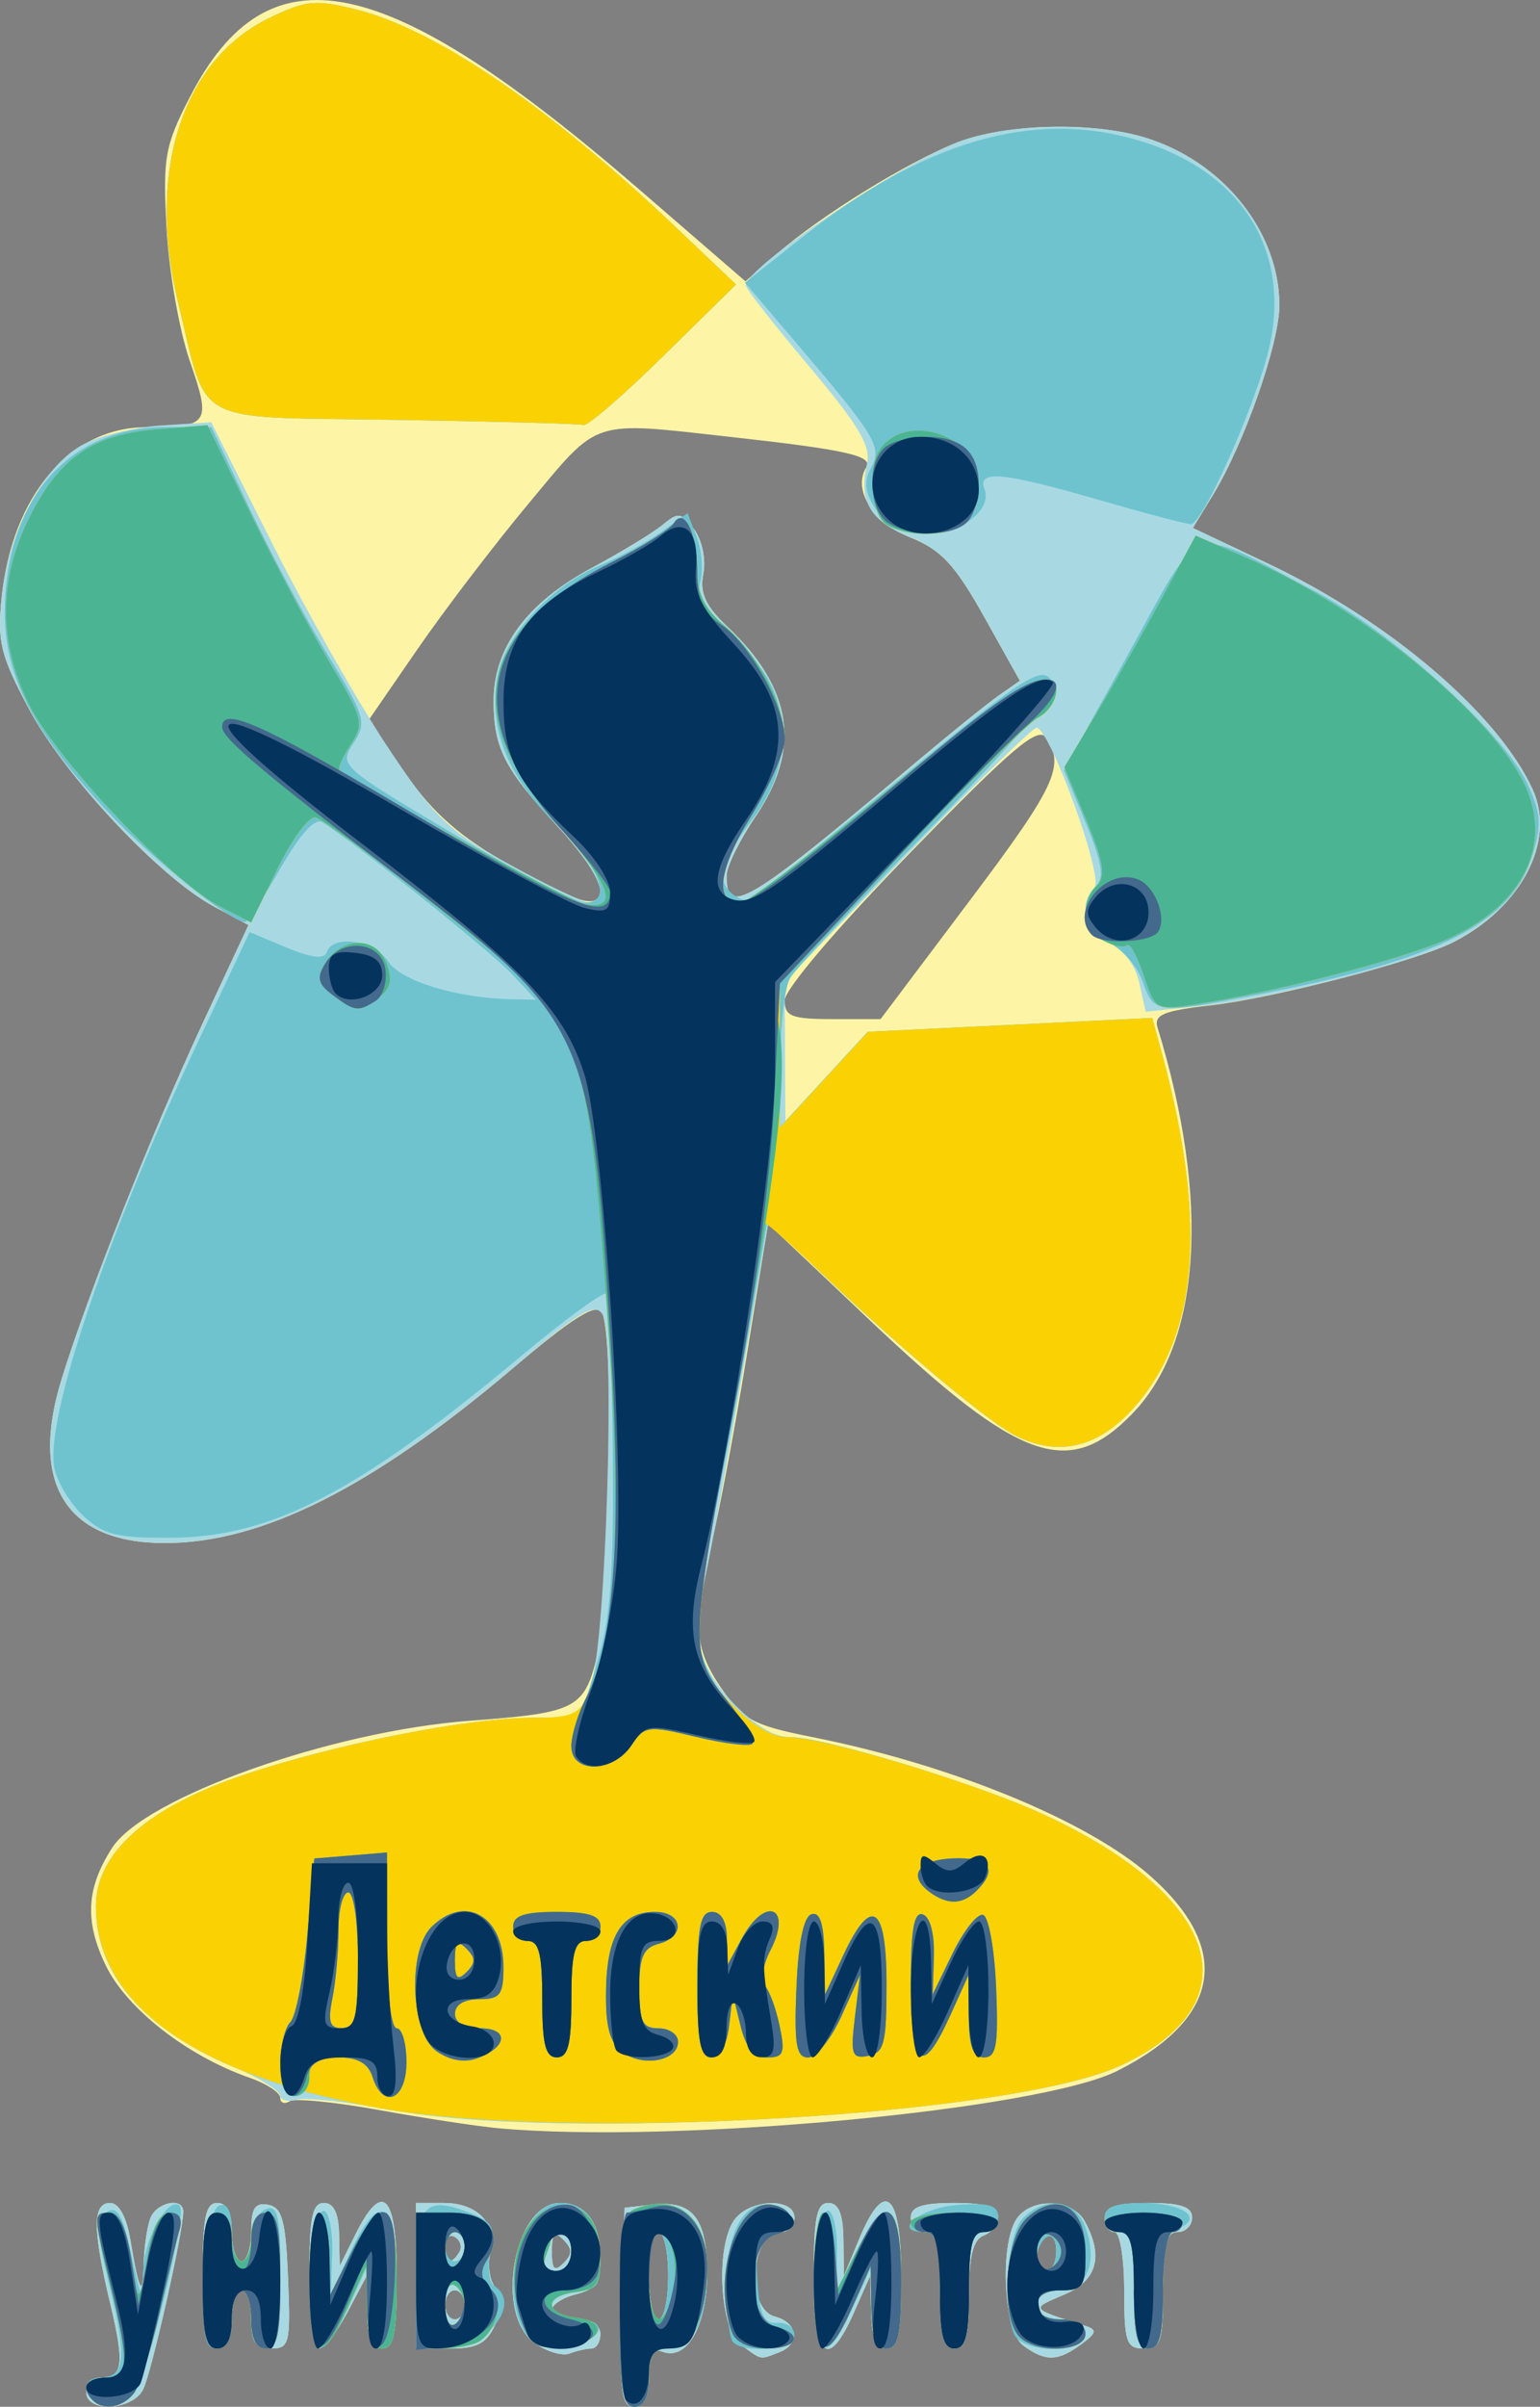 <svg width="42.004mm" height="65.621mm" version="1.1" viewBox="0 0 42.004 65.621" xmlns="http://www.w3.org/2000/svg">
<rect x="0" y="0" width="42.004" height="65.621" fill="#808080" stroke="none"/>
<g transform="translate(-36.81 -16.175)">
<g transform="translate(2.631 2.207)" stroke-width=".265">
<path d="m36.531 79.191c0-0.218 0.172-0.397 0.381-0.397 0.622 0 0.671-0.353 0.277-2.004-0.487-2.038-0.489-2.758-0.008-2.758 0.239 0 0.448 0.376 0.551 0.992 0.241 1.442 0.343 1.631 0.366 0.683 0.011-0.461 0.093-1.027 0.181-1.257 0.169-0.44 0.898-0.588 0.898-0.182 0 0.561-0.876 4.436-1.098 4.857-0.303 0.574-1.548 0.627-1.548 0.066zm14.609-2.315 0.075-2.712 0.744-0.085c1.118-0.128 1.505 0.356 1.505 1.883 0 1.421-0.549 2.381-1.216 2.125-0.27-0.104-0.372 0.082-0.372 0.679 0 0.563-0.128 0.822-0.406 0.822-0.344 0-0.395-0.417-0.331-2.712zm1.266-0.86c0-0.655-0.119-1.191-0.265-1.191s-0.265 0.536-0.265 1.191 0.119 1.191 0.265 1.191 0.265-0.536 0.265-1.191zm-3.64 1.841c-1.118-0.783-0.568-3.825 0.692-3.825 0.696 0 1.096 0.54 1.096 1.479 0 0.68-0.129 0.877-0.661 1.01-0.364 0.091-0.661 0.283-0.661 0.426s0.298 0.26 0.661 0.26c0.412 0 0.661 0.15 0.661 0.397 0 0.218-0.109 0.397-0.243 0.397s-0.402 0.061-0.597 0.136c-0.195 0.075-0.621-0.051-0.948-0.28zm0.783-2.82c-0.247-0.247-0.318-0.176-0.318 0.318 0 0.494 0.071 0.564 0.318 0.318 0.247-0.247 0.247-0.388 0-0.635zm4.842 2.864c-0.6-0.439-0.703-2.784-0.15-3.45 0.448-0.539 1.606-0.556 1.606-0.022 0 0.218-0.166 0.397-0.369 0.397-0.828 0-0.974 2.092-0.161 2.305 0.632 0.165 0.698 0.749 0.111 0.974-0.534 0.205-0.458 0.22-1.037-0.204zm7.698 0.018c-0.557-0.407-0.655-2.89-0.14-3.511 0.449-0.541 1.505-0.463 1.825 0.136 0.515 0.962 0.325 1.609-0.586 1.995-0.91 0.385-0.926 0.363 0.595 0.845 0.327 0.104 0.306 0.193-0.117 0.504-0.636 0.468-0.972 0.475-1.578 0.032zm0.901-2.58c0-0.3-0.119-0.471-0.265-0.381-0.146 0.09-0.265 0.335-0.265 0.545s0.119 0.381 0.265 0.381c0.146 0 0.265-0.245 0.265-0.545zm-23.283 0.677c0-1.587 0.079-1.984 0.397-1.984 0.265 0 0.397 0.265 0.397 0.794 0 0.437 0.119 0.794 0.265 0.794s0.265-0.366 0.265-0.813c0-0.632 0.103-0.793 0.463-0.725 0.381 0.073 0.477 0.427 0.541 2.004 0.072 1.778 0.039 1.915-0.463 1.915-0.424 0-0.541-0.171-0.541-0.794 0-0.437-0.119-0.794-0.265-0.794s-0.265 0.357-0.265 0.794c0 0.529-0.132 0.794-0.397 0.794-0.318 0-0.397-0.397-0.397-1.984zm2.91 0c0-1.587 0.079-1.984 0.397-1.984 0.268 0 0.402 0.279 0.414 0.86l0.017 0.86 0.428-0.86c0.74-1.487 1.126-1.101 1.126 1.125 0 1.587-0.079 1.984-0.397 1.984-0.28 0-0.4-0.292-0.409-0.992l-0.012-0.992-0.524 0.992c-0.288 0.546-0.64 0.992-0.782 0.992-0.145 0-0.258-0.87-0.258-1.984zm2.91 0v-1.984h0.761c0.928 0 1.47 0.589 1.265 1.374-0.084 0.321-0.021 0.742 0.14 0.935 0.214 0.257 0.212 0.528-0.005 1.006-0.235 0.515-0.495 0.654-1.23 0.654h-0.932zm1.323 0.794c0-0.218-0.119-0.397-0.265-0.397s-0.265 0.179-0.265 0.397 0.119 0.397 0.265 0.397 0.265-0.179 0.265-0.397zm-0.144-1.437c0.084-0.135 0.031-0.321-0.117-0.412-0.148-0.091-0.269 0.019-0.269 0.246 0 0.465 0.159 0.533 0.386 0.166zm9.669 0.643c0-1.587 0.079-1.984 0.397-1.984 0.28 0 0.401 0.293 0.411 0.992l0.014 0.992 0.412-0.992c0.696-1.678 1.149-1.287 1.149 0.992 0 1.587-0.079 1.984-0.397 1.984-0.278 0-0.405-0.298-0.422-0.992l-0.025-0.992-0.438 0.991c-0.715 1.618-1.099 1.271-1.099-0.991zm3.44 0.397c0-1.235-0.088-1.587-0.397-1.587-0.218 0-0.397-0.179-0.397-0.397 0-0.294 0.309-0.397 1.191-0.397 0.841 0 1.191 0.108 1.191 0.369 0 0.203-0.179 0.437-0.397 0.521-0.287 0.11-0.397 0.559-0.397 1.616 0 1.125-0.092 1.464-0.397 1.464-0.309 0-0.397-0.353-0.397-1.587zm5.027 0c0-0.882-0.118-1.587-0.265-1.587-0.146 0-0.265-0.179-0.265-0.397 0-0.294 0.309-0.397 1.191-0.397 0.882 0 1.191 0.103 1.191 0.397 0 0.218-0.179 0.397-0.397 0.397-0.309 0-0.397 0.353-0.397 1.587 0 1.411-0.059 1.587-0.529 1.587-0.47 0-0.529-0.176-0.529-1.587zm-17.066-4.418c-0.582-0.053-2.045-0.276-3.25-0.495s-2.307-0.328-2.447-0.241c-0.141 0.087-0.256 0.044-0.256-0.096 0-0.14-0.378-0.386-0.841-0.547-1.699-0.592-3.347-1.879-3.918-3.059-0.583-1.205-0.534-2.113 0.175-3.209 0.888-1.373 5.975-3.181 9.743-3.463 2.979-0.223 3.148-0.316 3.52-1.928 0.356-1.54 0.426-8.684 0.09-9.212-0.16-0.252-0.81 0.159-2.443 1.544-3.828 3.245-6.838 4.753-9.478 4.751-2.683-0.002-3.697-1.613-2.812-4.468 0.725-2.341 2.493-6.797 3.851-9.711l1.246-2.671-0.939-0.504c-1.482-0.794-4.072-3.559-5.045-5.385-0.781-1.465-0.872-1.838-0.746-3.056 0.285-2.764 1.87-4.627 3.937-4.629 1.72-0.002 1.784-0.098 1.195-1.798-0.288-0.831-0.575-2.463-0.637-3.627-0.104-1.925-0.046-2.249 0.634-3.572 2.135-4.151 5.295-3.506 12.243 2.501l2.914 2.519 0.865-0.755c1.196-1.044 3.553-2.499 4.905-3.029 1.306-0.512 3.654-0.576 5.108-0.141 2.132 0.639 3.684 2.567 3.684 4.578 0 1.035-0.953 3.761-1.805 5.16l-0.555 0.912 2.04 0.966c3.321 1.573 6.291 4.106 7.229 6.165 0.636 1.395-0.293 3.196-2.141 4.15-1.009 0.521-4.908 1.538-6.655 1.736-1.276 0.144-1.542 0.257-1.435 0.605 1.444 4.712 1.19 8.587-0.69 10.527-1.74 1.795-3.078 1.318-7.165-2.555l-2.769-2.624-0.588 3.626c-0.324 1.994-0.757 4.298-0.964 5.119-0.527 2.095-0.473 2.836 0.288 3.934 0.587 0.847 0.872 0.999 2.447 1.312 3.801 0.753 7.51 2.271 9.224 3.775 2.267 1.991 1.955 3.898-0.872 5.326-2.126 1.074-12.118 2.003-16.888 1.569zm12.817-33.425c2.373-3.152 2.641-3.719 2.12-4.489-0.218-0.322-0.915 0.267-3.7 3.128-1.995 2.049-3.432 3.738-3.432 4.035 0 0.435 0.192 0.51 1.308 0.51h1.308zm-10.039-0.4c0-0.225-0.519-0.969-1.154-1.654-1.464-1.58-1.757-2.154-1.757-3.438 0-1.446 0.91-2.678 2.682-3.628 0.814-0.437 1.687-0.968 1.941-1.181 0.41-0.344 0.504-0.329 0.846 0.132 0.218 0.294 0.326 0.819 0.25 1.211-0.103 0.529 0.054 0.871 0.669 1.455 1.766 1.679 2.007 3.316 0.761 5.156-0.434 0.64-0.791 1.366-0.794 1.612-0.012 1.147 0.543 0.815 5.206-3.116 0.901-0.76 1.898-1.563 2.216-1.786l0.577-0.404-0.977-1.747c-0.793-1.418-1.174-1.826-2.02-2.164-1.014-0.406-1.571-1.296-1.193-1.909 0.193-0.312-0.551-0.478-3.682-0.826-3.86-0.429-3.582-0.519-5.509 1.791-0.945 1.133-2.322 2.936-3.059 4.007l-1.341 1.947 1.033 1.456c0.765 1.079 1.5 1.718 2.838 2.47 1.979 1.112 2.467 1.234 2.467 0.617z" fill="#fdf5a5"/>
<path d="m36.531 79.191c0-0.218 0.172-0.397 0.381-0.397 0.622 0 0.671-0.353 0.277-2.004-0.487-2.038-0.489-2.758-0.008-2.758 0.239 0 0.448 0.376 0.551 0.992 0.241 1.442 0.343 1.631 0.366 0.683 0.011-0.461 0.093-1.027 0.181-1.257 0.169-0.44 0.898-0.588 0.898-0.182 0 0.561-0.876 4.436-1.098 4.857-0.303 0.574-1.548 0.627-1.548 0.066zm14.609-2.315 0.075-2.712 0.744-0.085c1.118-0.128 1.505 0.356 1.505 1.883 0 1.421-0.549 2.381-1.216 2.125-0.27-0.104-0.372 0.082-0.372 0.679 0 0.563-0.128 0.822-0.406 0.822-0.344 0-0.395-0.417-0.331-2.712zm1.266-0.86c0-0.655-0.119-1.191-0.265-1.191s-0.265 0.536-0.265 1.191 0.119 1.191 0.265 1.191 0.265-0.536 0.265-1.191zm-3.64 1.841c-1.118-0.783-0.568-3.825 0.692-3.825 0.696 0 1.096 0.54 1.096 1.479 0 0.68-0.129 0.877-0.661 1.01-0.364 0.091-0.661 0.283-0.661 0.426s0.298 0.26 0.661 0.26c0.412 0 0.661 0.15 0.661 0.397 0 0.218-0.109 0.397-0.243 0.397s-0.402 0.061-0.597 0.136c-0.195 0.075-0.621-0.051-0.948-0.28zm0.783-2.82c-0.247-0.247-0.318-0.176-0.318 0.318 0 0.494 0.071 0.564 0.318 0.318 0.247-0.247 0.247-0.388 0-0.635zm4.842 2.864c-0.6-0.439-0.703-2.784-0.15-3.45 0.448-0.539 1.606-0.556 1.606-0.022 0 0.218-0.166 0.397-0.369 0.397-0.828 0-0.974 2.092-0.161 2.305 0.632 0.165 0.698 0.749 0.111 0.974-0.534 0.205-0.458 0.22-1.037-0.204zm7.698 0.018c-0.557-0.407-0.655-2.89-0.14-3.511 0.449-0.541 1.505-0.463 1.825 0.136 0.515 0.962 0.325 1.609-0.586 1.995-0.91 0.385-0.926 0.363 0.595 0.845 0.327 0.104 0.306 0.193-0.117 0.504-0.636 0.468-0.972 0.475-1.578 0.032zm0.901-2.58c0-0.3-0.119-0.471-0.265-0.381-0.146 0.09-0.265 0.335-0.265 0.545s0.119 0.381 0.265 0.381c0.146 0 0.265-0.245 0.265-0.545zm-23.283 0.677c0-1.587 0.079-1.984 0.397-1.984 0.265 0 0.397 0.265 0.397 0.794 0 0.437 0.119 0.794 0.265 0.794s0.265-0.366 0.265-0.813c0-0.632 0.103-0.793 0.463-0.725 0.381 0.073 0.477 0.427 0.541 2.004 0.072 1.778 0.039 1.915-0.463 1.915-0.424 0-0.541-0.171-0.541-0.794 0-0.437-0.119-0.794-0.265-0.794s-0.265 0.357-0.265 0.794c0 0.529-0.132 0.794-0.397 0.794-0.318 0-0.397-0.397-0.397-1.984zm2.91 0c0-1.587 0.079-1.984 0.397-1.984 0.268 0 0.402 0.279 0.414 0.86l0.017 0.86 0.428-0.86c0.74-1.487 1.126-1.101 1.126 1.125 0 1.587-0.079 1.984-0.397 1.984-0.28 0-0.4-0.292-0.409-0.992l-0.012-0.992-0.524 0.992c-0.288 0.546-0.64 0.992-0.782 0.992-0.145 0-0.258-0.87-0.258-1.984zm2.91 0v-1.984h0.761c0.928 0 1.47 0.589 1.265 1.374-0.084 0.321-0.021 0.742 0.14 0.935 0.214 0.257 0.212 0.528-0.005 1.006-0.235 0.515-0.495 0.654-1.23 0.654h-0.932zm1.323 0.794c0-0.218-0.119-0.397-0.265-0.397s-0.265 0.179-0.265 0.397 0.119 0.397 0.265 0.397 0.265-0.179 0.265-0.397zm-0.144-1.437c0.084-0.135 0.031-0.321-0.117-0.412-0.148-0.091-0.269 0.019-0.269 0.246 0 0.465 0.159 0.533 0.386 0.166zm9.669 0.643c0-1.587 0.079-1.984 0.397-1.984 0.28 0 0.401 0.293 0.411 0.992l0.014 0.992 0.412-0.992c0.696-1.678 1.149-1.287 1.149 0.992 0 1.587-0.079 1.984-0.397 1.984-0.278 0-0.405-0.298-0.422-0.992l-0.025-0.992-0.438 0.991c-0.715 1.618-1.099 1.271-1.099-0.991zm3.44 0.397c0-1.235-0.088-1.587-0.397-1.587-0.218 0-0.397-0.179-0.397-0.397 0-0.294 0.309-0.397 1.191-0.397 0.841 0 1.191 0.108 1.191 0.369 0 0.203-0.179 0.437-0.397 0.521-0.287 0.11-0.397 0.559-0.397 1.616 0 1.125-0.092 1.464-0.397 1.464-0.309 0-0.397-0.353-0.397-1.587zm5.027 0c0-0.882-0.118-1.587-0.265-1.587-0.146 0-0.265-0.179-0.265-0.397 0-0.294 0.309-0.397 1.191-0.397 0.882 0 1.191 0.103 1.191 0.397 0 0.218-0.179 0.397-0.397 0.397-0.309 0-0.397 0.353-0.397 1.587 0 1.411-0.059 1.587-0.529 1.587-0.47 0-0.529-0.176-0.529-1.587zm-19.976-4.914c-1.164-0.22-2.325-0.347-2.58-0.282-0.255 0.065-0.463 0.016-0.463-0.109 0-0.125-0.559-0.475-1.242-0.777-2.586-1.144-3.785-2.537-3.785-4.398 0-1.461 1.444-2.723 4.128-3.607 2.536-0.836 6.057-1.524 7.795-1.524 1.248 0 1.29-0.026 1.599-0.992 0.389-1.213 0.639-9.391 0.305-9.987-0.202-0.361-0.593-0.13-2.47 1.461-3.832 3.248-6.841 4.757-9.482 4.755-2.683-0.002-3.697-1.613-2.812-4.468 0.725-2.341 2.493-6.797 3.851-9.711l1.246-2.671-0.939-0.504c-1.482-0.794-4.072-3.559-5.045-5.385-0.788-1.478-0.873-1.831-0.743-3.092 0.18-1.74 1.105-3.487 2.169-4.096 0.437-0.25 1.412-0.494 2.168-0.543l1.374-0.089 1.669 3.314c0.918 1.823 2.322 4.301 3.122 5.507 1.295 1.954 1.658 2.306 3.34 3.234 1.038 0.573 2.021 1.042 2.185 1.042 0.616 0 0.26-0.858-0.856-2.062-1.464-1.58-1.757-2.154-1.757-3.438 0-1.446 0.91-2.678 2.682-3.628 0.814-0.437 1.687-0.968 1.941-1.181 0.41-0.344 0.504-0.329 0.846 0.132 0.218 0.294 0.326 0.819 0.25 1.211-0.103 0.529 0.054 0.871 0.669 1.455 1.766 1.679 2.007 3.316 0.761 5.156-0.434 0.64-0.791 1.366-0.794 1.612-0.012 1.147 0.543 0.815 5.206-3.116 0.901-0.76 1.898-1.563 2.216-1.786l0.577-0.404-0.977-1.747c-0.789-1.411-1.176-1.827-2.007-2.16-1.097-0.439-1.428-0.995-1.187-1.994 0.118-0.487-0.216-1.052-1.577-2.667-0.949-1.127-1.726-2.12-1.726-2.207 0-0.488 4.062-3.24 5.76-3.902 1.308-0.51 3.656-0.574 5.108-0.139 2.132 0.639 3.684 2.567 3.684 4.578 0 1.035-0.953 3.761-1.805 5.16l-0.555 0.912 2.04 0.966c3.321 1.573 6.291 4.106 7.229 6.165 0.636 1.395-0.293 3.196-2.141 4.15-1.054 0.544-5.013 1.561-6.784 1.743l-1.632 0.167-0.174-0.791c-0.105-0.478-0.431-0.908-0.822-1.086-0.656-0.299-0.855-1.049-0.401-1.511 0.263-0.267-1.22-4.352-1.58-4.352-0.109 0-1.7 1.558-3.534 3.462l-3.336 3.462 0.011 1.896 0.011 1.896 2.239-2.431 7.765-0.378 0.278 1.032c1.249 4.637 0.966 7.743-0.882 9.703-0.948 1.006-2.027 1.223-3.154 0.637-0.742-0.386-3.043-2.308-5.1-4.259l-1.611-1.529-0.715 4.169c-0.393 2.293-0.848 4.77-1.01 5.506-0.162 0.736-0.221 1.629-0.131 1.984 0.251 0.987 1.643 2.367 2.388 2.367 0.989 0 5.136 1.255 6.988 2.114 4.824 2.239 5.72 5.13 2.115 6.824-2.842 1.336-15.282 2.104-19.907 1.229zm0.106-46.084c-5.67-0.09-5.104 0.217-5.942-3.229-0.856-3.523 0.12-6.569 2.473-7.718 1.01-0.493 1.273-0.52 2.381-0.243 2.169 0.541 5.241 2.631 8.718 5.931l1.651 1.567-1.977 1.945c-1.087 1.07-2.068 1.918-2.18 1.885-0.112-0.033-2.418-0.095-5.125-0.138z" fill="#a8d9e2"/>
<path d="m36.708 79.412c-0.3-0.3-0.195-0.617 0.205-0.617 0.678 0 0.736-0.523 0.27-2.425-0.386-1.575-0.4-1.901-0.091-2.094 0.284-0.177 0.434 0.083 0.667 1.153 0.284 1.303 0.303 1.326 0.331 0.408 0.026-0.857 0.698-2.018 0.996-1.721 0.192 0.192-0.898 4.675-1.236 5.081-0.343 0.413-0.848 0.508-1.141 0.214zm14.376-2.441c0-2.143 0.076-2.647 0.419-2.778 1.185-0.455 1.963 0.23 1.963 1.728 0 1.318-0.391 2.08-1.068 2.08-0.401 0-0.52 0.181-0.52 0.794 0 0.529-0.132 0.794-0.397 0.794-0.326 0-0.397-0.467-0.397-2.618zm1.323-0.954c0-0.655-0.119-1.191-0.265-1.191s-0.265 0.536-0.265 1.191 0.119 1.191 0.265 1.191 0.265-0.536 0.265-1.191zm-12.645 0.087c0.05-1.224 0.195-1.936 0.408-2.006 0.217-0.072 0.331 0.172 0.331 0.706 0 0.449 0.119 0.816 0.265 0.816s0.265-0.285 0.265-0.633c0-0.348 0.179-0.702 0.397-0.785 0.331-0.127 0.397 0.176 0.397 1.824 0 1.58-0.08 1.976-0.397 1.976-0.265 0-0.397-0.265-0.397-0.794 0-0.437-0.119-0.794-0.265-0.794s-0.265 0.357-0.265 0.794c0 0.539-0.131 0.794-0.408 0.794-0.337 0-0.395-0.33-0.331-1.897zm2.91-0.021c0.045-1.12 0.188-1.886 0.342-1.84 0.146 0.043 0.247 0.579 0.226 1.191l-0.039 1.113 0.512-1.125c0.803-1.764 1.285-1.491 1.285 0.728 0 1.47-0.082 1.852-0.397 1.852-0.29 0-0.398-0.304-0.403-1.125l-0.006-1.125-0.51 1.125c-0.77 1.696-1.101 1.435-1.011-0.794zm2.856 0.058c0-2.054 0.206-2.319 1.442-1.849 0.639 0.243 0.718 0.386 0.583 1.059-0.086 0.428-0.04 0.849 0.1 0.936 0.78 0.482-0.191 1.714-1.351 1.714h-0.775zm1.323 0.67c0-0.201-0.119-0.439-0.265-0.529-0.151-0.093-0.265 0.135-0.265 0.529s0.114 0.622 0.265 0.529c0.146-0.09 0.265-0.328 0.265-0.529zm0-1.587c0-0.218-0.119-0.397-0.265-0.397s-0.265 0.179-0.265 0.397 0.119 0.397 0.265 0.397 0.265-0.179 0.265-0.397zm1.605 2.282c-0.676-1.263-0.038-3.472 1.003-3.472 0.702 0 1.096 0.542 1.096 1.508 0 0.755-0.09 0.873-0.661 0.873-0.412 0-0.661 0.15-0.661 0.397 0 0.25 0.252 0.397 0.684 0.397 0.973 0 0.666 0.642-0.356 0.743-0.604 0.06-0.897-0.058-1.104-0.446zm1.305-2.15c0-0.291-0.119-0.529-0.265-0.529-0.146 0-0.265 0.05-0.265 0.111 0 0.061-0.072 0.299-0.161 0.529-0.105 0.275-0.014 0.419 0.265 0.419 0.249 0 0.425-0.22 0.425-0.529zm4.41 2.469c-0.097-0.097-0.176-0.803-0.176-1.569 0-1.47 0.497-2.32 1.267-2.171 0.636 0.123 0.669 0.657 0.051 0.819-0.475 0.124-0.544 0.313-0.474 1.29 0.065 0.9 0.181 1.137 0.545 1.108 0.255-0.02 0.463 0.129 0.463 0.331 0 0.377-1.337 0.53-1.676 0.191zm2.259-1.742c0.045-1.117 0.188-1.887 0.342-1.843 0.146 0.041 0.252 0.575 0.237 1.186l-0.027 1.111 0.543-1.12c0.827-1.707 1.232-1.466 1.232 0.732 0 1.47-0.082 1.852-0.397 1.852-0.29 0-0.398-0.304-0.403-1.125l-0.006-1.125-0.51 1.125c-0.77 1.696-1.101 1.435-1.011-0.794zm3.385 0.331c0-1.272-0.083-1.587-0.419-1.587-0.933 0-0.122-0.667 0.903-0.743 0.858-0.063 1.104 0.011 1.104 0.331 0 0.227-0.179 0.412-0.397 0.412-0.309 0-0.397 0.353-0.397 1.587s-0.088 1.587-0.397 1.587c-0.309 0-0.397-0.353-0.397-1.587zm2.013 1.169c-0.317-0.826-0.163-2.716 0.255-3.135 0.616-0.616 1.412-0.514 1.69 0.217 0.366 0.962 0.059 1.748-0.682 1.748-0.384 0-0.631 0.155-0.631 0.397 0 0.247 0.25 0.397 0.661 0.397 0.412 0 0.661 0.15 0.661 0.397 0 0.562-1.739 0.543-1.956-0.022zm1.162-2.243c0-0.3-0.119-0.471-0.265-0.381-0.146 0.09-0.265 0.335-0.265 0.545s0.119 0.381 0.265 0.381c0.146 0 0.265-0.245 0.265-0.545zm2.117 1.074c0-1.235-0.088-1.587-0.397-1.587-0.218 0-0.397-0.179-0.397-0.397 0-0.286 0.292-0.397 1.043-0.397 1.09 0 1.67 0.419 0.958 0.692-0.31 0.119-0.414 0.548-0.414 1.718 0 1.21-0.089 1.559-0.397 1.559-0.309 0-0.397-0.353-0.397-1.587zm-20.637-4.978c-4.985-0.904-7.673-2.831-7.673-5.501 0-1.461 1.444-2.723 4.128-3.607 2.538-0.836 6.058-1.524 7.8-1.524h1.286l0.46-1.521c0.362-1.199 0.452-2.409 0.422-5.715-0.021-2.307-0.098-4.254-0.171-4.327-0.073-0.073-1.123 0.693-2.333 1.703-4.439 3.705-6.791 4.927-9.52 4.951-1.496 0.013-1.865-0.079-2.421-0.601-0.361-0.339-0.715-0.927-0.788-1.306-0.256-1.337 1.432-6.335 3.928-11.633l1.4-2.972 1.004 0.419c0.687 0.287 1.034 0.327 1.101 0.127 0.166-0.497 1.292-0.322 1.679 0.261 0.353 0.532 1.887 0.996 3.381 1.023l0.641 0.012-0.641-0.689c-0.565-0.607-4.358-3.645-5.185-4.153-0.197-0.121-0.613 0.339-1.144 1.267-0.459 0.802-0.893 1.458-0.965 1.458-0.381 0-2.512-1.704-3.683-2.945-2.096-2.222-2.89-3.766-2.866-5.573 0.041-3.028 1.758-4.976 4.388-4.976h1.248l1.025 2.183c0.564 1.2 1.525 3.003 2.135 4.006 1.042 1.712 1.086 1.86 0.711 2.433-0.395 0.602-0.36 0.633 2.744 2.476 1.729 1.027 3.335 1.867 3.568 1.867 0.779 0 0.438-0.935-0.774-2.125-1.34-1.315-1.867-2.65-1.603-4.057 0.207-1.105 1.462-2.459 2.794-3.014 0.514-0.214 1.261-0.622 1.661-0.906l0.727-0.517 0.247 0.651c0.136 0.358 0.181 0.903 0.101 1.212-0.104 0.396 0.051 0.716 0.528 1.091 0.371 0.292 0.935 0.953 1.255 1.47 0.721 1.166 0.591 2.652-0.34 3.89-0.884 1.177-1.029 1.685-0.584 2.054 0.298 0.247 0.481 0.237 0.841-0.047 0.253-0.2 1.856-1.518 3.563-2.929 3.636-3.006 4.123-3.314 4.34-2.75 0.101 0.263-1.03 1.602-3.374 3.992-1.939 1.978-3.642 3.799-3.784 4.047-0.142 0.248-0.263 1.265-0.268 2.261l-0.01 1.81 2.404-2.611 7.754-0.377 0.278 1.032c1.249 4.637 0.966 7.743-0.882 9.703-0.948 1.006-2.027 1.223-3.154 0.637-0.744-0.387-3.045-2.309-5.115-4.273l-1.626-1.543-0.44 2.595c-0.242 1.427-0.671 3.731-0.953 5.118-0.282 1.387-0.513 2.852-0.513 3.254 0 1.495 1.311 3.087 2.543 3.087 0.926 0 5.125 1.284 6.915 2.114 4.824 2.239 5.72 5.13 2.115 6.824-2.958 1.39-15.188 2.092-20.304 1.165zm20.875-30.704c-0.145-0.417-0.556-0.89-0.912-1.053-0.683-0.311-0.851-1.056-0.35-1.557 0.221-0.221 0.145-0.667-0.294-1.726l-0.592-1.428 1.776-3.205c2.034-3.67 1.57-3.513 5.016-1.703 2.141 1.124 5.172 3.854 5.838 5.256 0.378 0.796 0.404 1.127 0.155 1.958-0.558 1.864-2.545 2.865-7.604 3.833-2.655 0.508-2.727 0.499-3.032-0.376zm-7.262-12.851c-0.318-0.485-0.353-0.772-0.144-1.162 0.307-0.574 0.152-0.828-2.158-3.537l-1.284-1.507 1.535-1.214c3.338-2.64 6.3-3.508 9.146-2.681 2.834 0.824 4.217 2.972 3.626 5.633-0.328 1.478-1.818 4.847-2.144 4.847-0.122 0-1.249-0.298-2.504-0.661-2.614-0.757-3.328-0.826-3.126-0.299 0.221 0.575-0.64 1.225-1.624 1.225-0.663 0-1.013-0.17-1.323-0.644zm-13.11-2.465c-5.67-0.09-5.104 0.217-5.942-3.229-0.856-3.523 0.12-6.569 2.473-7.718 1.01-0.493 1.273-0.52 2.381-0.243 2.169 0.541 5.241 2.631 8.718 5.931l1.651 1.567-1.977 1.945c-1.087 1.07-2.068 1.918-2.18 1.885-0.112-0.033-2.418-0.095-5.125-0.138z" fill="#6ec3cf"/>
<path d="m36.708 79.412c-0.335-0.335-0.174-0.617 0.353-0.617 0.632 0 0.649-0.35 0.127-2.514-0.475-1.969-0.476-1.984-0.011-1.984 0.251 0 0.446 0.428 0.571 1.257 0.201 1.327 0.23 1.311 0.494-0.265 0.107-0.639 0.309-0.992 0.569-0.992 0.26 0 0.354 0.165 0.265 0.463-0.076 0.255-0.325 1.288-0.554 2.297s-0.547 1.991-0.706 2.183c-0.313 0.377-0.823 0.456-1.107 0.173zm14.376-2.441c0-2.143 0.076-2.647 0.419-2.778 1.131-0.434 1.963 0.228 1.963 1.561 0 1.329-0.43 2.247-1.052 2.247-0.419 0-0.536 0.173-0.536 0.794 0 0.529-0.132 0.794-0.397 0.794-0.326 0-0.397-0.467-0.397-2.618zm1.437-0.448c0.193-0.77-0.023-1.697-0.397-1.697-0.136 0-0.247 0.536-0.247 1.191 0 1.301 0.371 1.593 0.643 0.507zm-12.814-0.374c0-1.47 0.082-1.852 0.397-1.852 0.247 0 0.397 0.25 0.397 0.661 0 0.364 0.119 0.661 0.265 0.661s0.265-0.298 0.265-0.661c0-0.412 0.15-0.661 0.397-0.661 0.315 0 0.397 0.382 0.397 1.852 0 1.47-0.082 1.852-0.397 1.852-0.265 0-0.397-0.265-0.397-0.794 0-0.437-0.119-0.794-0.265-0.794s-0.265 0.357-0.265 0.794c0 0.529-0.132 0.794-0.397 0.794-0.315 0-0.397-0.382-0.397-1.852zm2.91 0c0-1.058 0.113-1.852 0.265-1.852 0.146 0 0.272 0.506 0.281 1.125l0.016 1.125 0.565-1.125c0.857-1.705 1.254-1.474 1.254 0.728 0 1.47-0.082 1.852-0.397 1.852-0.288 0-0.402-0.31-0.416-1.125l-0.019-1.125-0.5 1.125c-0.728 1.638-1.05 1.415-1.05-0.728zm2.91 0v-1.852h0.934c1.028 0 1.457 0.558 0.996 1.296-0.193 0.31-0.17 0.526 0.081 0.761 0.365 0.341 0.22 1.107-0.273 1.445-0.156 0.107-0.611 0.196-1.012 0.198-0.725 4e-3 -0.728-3e-3 -0.728-1.848zm1.323 0.661c0-0.201-0.119-0.439-0.265-0.529-0.151-0.093-0.265 0.135-0.265 0.529s0.114 0.622 0.265 0.529c0.146-0.09 0.265-0.328 0.265-0.529zm0-1.603c0-0.21-0.119-0.381-0.265-0.381s-0.265 0.245-0.265 0.545 0.119 0.471 0.265 0.381c0.146-0.09 0.265-0.335 0.265-0.545zm1.587 2.132c-0.516-1.356-0.136-2.88 0.791-3.174 0.78-0.247 1.325 0.303 1.325 1.337 0 0.739-0.105 0.889-0.67 0.96-0.874 0.109-0.864 0.589 0.016 0.698 0.938 0.117 0.678 0.689-0.359 0.791-0.7 0.069-0.884-0.033-1.104-0.613zm1.323-1.984c0-0.291-0.119-0.529-0.265-0.529-0.146 0-0.265 0.05-0.265 0.111 0 0.061-0.072 0.299-0.161 0.529-0.105 0.275-0.014 0.419 0.265 0.419 0.249 0 0.425-0.22 0.425-0.529zm4.394 2.227c-0.577-1.503 0.115-3.69 1.106-3.497 0.628 0.122 0.672 0.656 0.067 0.815-0.783 0.205-0.792 2.291-0.011 2.495 0.793 0.207 0.637 0.606-0.236 0.606-0.454 0-0.831-0.17-0.926-0.419zm2.221-1.434c0-1.058 0.113-1.852 0.265-1.852 0.146 0 0.272 0.506 0.281 1.125l0.016 1.125 0.565-1.125c0.857-1.705 1.254-1.474 1.254 0.728 0 1.47-0.082 1.852-0.397 1.852-0.288 0-0.402-0.31-0.416-1.125l-0.019-1.125-0.5 1.125c-0.728 1.638-1.05 1.415-1.05-0.728zm3.44 0.265c0-1.235-0.088-1.587-0.397-1.587-0.218 0-0.397-0.119-0.397-0.265 0-0.146 0.536-0.265 1.191-0.265s1.191 0.119 1.191 0.265c0 0.146-0.179 0.265-0.397 0.265-0.309 0-0.397 0.353-0.397 1.587s-0.088 1.587-0.397 1.587c-0.309 0-0.397-0.353-0.397-1.587zm2.17 1.27c-0.526-0.526-0.397-2.704 0.193-3.237 0.845-0.765 1.607-0.325 1.607 0.927 0 0.933-0.068 1.04-0.661 1.04-0.412 0-0.661 0.15-0.661 0.397 0 0.247 0.25 0.397 0.661 0.397 0.412 0 0.661 0.15 0.661 0.397 0 0.486-1.334 0.545-1.799 0.079zm1.138-2.328c0-0.194-0.149-0.402-0.331-0.463-0.197-0.066-0.331 0.122-0.331 0.463 0 0.341 0.134 0.529 0.331 0.463 0.182-0.061 0.331-0.269 0.331-0.463zm1.984 1.058c0-1.235-0.088-1.587-0.397-1.587-0.218 0-0.397-0.119-0.397-0.265 0-0.146 0.476-0.265 1.058-0.265s1.058 0.119 1.058 0.265c0 0.146-0.119 0.265-0.265 0.265-0.147 0-0.265 0.706-0.265 1.587 0 1.235-0.088 1.587-0.397 1.587-0.309 0-0.397-0.353-0.397-1.587zm-20.637-4.978c-4.985-0.904-7.673-2.831-7.673-5.501 0-1.461 1.444-2.723 4.128-3.607 2.52-0.83 6.055-1.524 7.765-1.524 1.1 0 1.29-0.086 1.574-0.708 0.754-1.656 0.889-4.816 0.455-10.666-0.549-7.389-0.64-7.599-4.717-10.814-1.594-1.257-3.04-2.319-3.214-2.36-0.174-0.041-0.641 0.587-1.037 1.396l-0.721 1.47-0.86-0.44c-1.3-0.666-4.48-4.039-5.209-5.526-0.83-1.692-0.823-3.395 0.019-5.075 0.818-1.632 1.724-2.261 3.459-2.404l1.4-0.116 1.191 2.442c0.655 1.343 1.624 3.165 2.154 4.05 0.903 1.508 0.938 1.646 0.559 2.224-0.222 0.339-0.357 0.652-0.301 0.695 0.599 0.469 6.311 3.589 6.689 3.654 0.949 0.163 0.713-0.528-0.731-2.146-2.672-2.995-2.197-5.324 1.467-7.181 0.826-0.419 1.585-0.896 1.687-1.06 0.282-0.456 0.639 0.263 0.644 1.296 0.003 0.639 0.211 1.051 0.766 1.518 0.867 0.729 1.619 2.153 1.619 3.063 0 0.339-0.417 1.292-0.927 2.118-0.894 1.448-1 2.345-0.277 2.345 0.18 0 1.817-1.237 3.639-2.749 3.278-2.721 4.143-3.336 4.691-3.336 0.467 0 0.317 0.756-0.204 1.035-0.267 0.143-1.964 1.831-3.77 3.751l-3.283 3.491-0.001 3.942 2.404-2.612 7.754-0.377 0.278 1.032c1.249 4.637 0.966 7.743-0.882 9.703-0.948 1.006-2.027 1.223-3.154 0.637-0.748-0.389-3.048-2.313-5.142-4.299-0.909-0.863-1.654-1.521-1.654-1.461-1.55e-4 0.059-0.376 2.192-0.836 4.738-1.248 6.913-1.251 7.121-0.147 8.292 0.582 0.617 1.155 0.968 1.58 0.968 1.006 0 5.14 1.247 7.008 2.114 4.824 2.239 5.72 5.13 2.115 6.824-2.958 1.39-15.188 2.092-20.304 1.165zm-1.206-30.328c-0.41-0.305-0.455-0.478-0.222-0.86 0.452-0.743 1.387-0.762 1.67-0.034 0.178 0.458 0.131 0.698-0.184 0.945-0.536 0.419-0.637 0.415-1.264-0.051zm22.109-0.544c-0.175-0.529-0.381-0.899-0.458-0.822-0.077 0.077-0.363 0.022-0.635-0.124-0.56-0.3-0.649-1.044-0.18-1.513 0.243-0.243 0.178-0.645-0.287-1.767l-0.602-1.452 0.911-1.527c0.501-0.84 1.306-2.26 1.79-3.157l0.879-1.629 1.474 0.644c3.207 1.403 6.755 4.354 7.565 6.293 0.673 1.611-0.205 3.22-2.235 4.093-1.288 0.554-4.611 1.409-6.806 1.752-1.079 0.168-1.103 0.155-1.415-0.791zm-7.091-12.357c-0.351-0.351-0.418-1.501-0.115-1.962 0.709-1.077 2.708-0.405 2.708 0.91 0 0.955-0.44 1.37-1.455 1.37-0.451 0-0.963-0.143-1.138-0.318zm-13.308-2.791c-5.67-0.09-5.104 0.217-5.942-3.229-0.856-3.523 0.12-6.569 2.473-7.718 1.01-0.493 1.273-0.52 2.381-0.243 2.169 0.541 5.241 2.631 8.718 5.931l1.651 1.567-1.977 1.945c-1.087 1.07-2.068 1.918-2.18 1.885-0.112-0.033-2.418-0.095-5.125-0.138z" fill="#fad203"/>
<path d="m36.708 79.412c-0.335-0.335-0.174-0.617 0.353-0.617 0.632 0 0.649-0.35 0.127-2.514-0.475-1.969-0.476-1.984-0.011-1.984 0.251 0 0.446 0.428 0.571 1.257 0.201 1.327 0.23 1.311 0.494-0.265 0.107-0.639 0.309-0.992 0.569-0.992 0.26 0 0.354 0.165 0.265 0.463-0.076 0.255-0.325 1.288-0.554 2.297s-0.547 1.991-0.706 2.183c-0.313 0.377-0.823 0.456-1.107 0.173zm14.376-2.441c0-2.143 0.076-2.647 0.419-2.778 1.131-0.434 1.963 0.228 1.963 1.561 0 1.329-0.43 2.247-1.052 2.247-0.419 0-0.536 0.173-0.536 0.794 0 0.529-0.132 0.794-0.397 0.794-0.326 0-0.397-0.467-0.397-2.618zm1.437-0.448c0.193-0.77-0.023-1.697-0.397-1.697-0.136 0-0.247 0.536-0.247 1.191 0 1.301 0.371 1.593 0.643 0.507zm-12.814-0.374c0-1.47 0.082-1.852 0.397-1.852 0.247 0 0.397 0.25 0.397 0.661 0 0.364 0.119 0.661 0.265 0.661s0.265-0.298 0.265-0.661c0-0.412 0.15-0.661 0.397-0.661 0.315 0 0.397 0.382 0.397 1.852 0 1.47-0.082 1.852-0.397 1.852-0.265 0-0.397-0.265-0.397-0.794 0-0.437-0.119-0.794-0.265-0.794s-0.265 0.357-0.265 0.794c0 0.529-0.132 0.794-0.397 0.794-0.315 0-0.397-0.382-0.397-1.852zm2.91 0c0-1.058 0.113-1.852 0.265-1.852 0.146 0 0.272 0.506 0.281 1.125l0.016 1.125 0.565-1.125c0.857-1.705 1.254-1.474 1.254 0.728 0 1.47-0.082 1.852-0.397 1.852-0.288 0-0.402-0.31-0.416-1.125l-0.019-1.125-0.5 1.125c-0.728 1.638-1.05 1.415-1.05-0.728zm2.91 0v-1.852h0.934c1.028 0 1.457 0.558 0.996 1.296-0.193 0.31-0.17 0.526 0.081 0.761 0.365 0.341 0.22 1.107-0.273 1.445-0.156 0.107-0.611 0.196-1.012 0.198-0.725 4e-3 -0.728-3e-3 -0.728-1.848zm1.323 0.661c0-0.201-0.119-0.439-0.265-0.529-0.151-0.093-0.265 0.135-0.265 0.529s0.114 0.622 0.265 0.529c0.146-0.09 0.265-0.328 0.265-0.529zm0-1.603c0-0.21-0.119-0.381-0.265-0.381s-0.265 0.245-0.265 0.545 0.119 0.471 0.265 0.381c0.146-0.09 0.265-0.335 0.265-0.545zm1.587 2.132c-0.516-1.356-0.136-2.88 0.791-3.174 0.78-0.247 1.325 0.303 1.325 1.337 0 0.739-0.105 0.889-0.67 0.96-0.874 0.109-0.864 0.589 0.016 0.698 0.938 0.117 0.678 0.689-0.359 0.791-0.7 0.069-0.884-0.033-1.104-0.613zm1.323-1.984c0-0.291-0.119-0.529-0.265-0.529-0.146 0-0.265 0.05-0.265 0.111 0 0.061-0.072 0.299-0.161 0.529-0.105 0.275-0.014 0.419 0.265 0.419 0.249 0 0.425-0.22 0.425-0.529zm4.394 2.227c-0.577-1.503 0.115-3.69 1.106-3.497 0.628 0.122 0.672 0.656 0.067 0.815-0.783 0.205-0.792 2.291-0.011 2.495 0.793 0.207 0.637 0.606-0.236 0.606-0.454 0-0.831-0.17-0.926-0.419zm2.221-1.434c0-1.058 0.113-1.852 0.265-1.852 0.146 0 0.272 0.506 0.281 1.125l0.016 1.125 0.565-1.125c0.857-1.705 1.254-1.474 1.254 0.728 0 1.47-0.082 1.852-0.397 1.852-0.288 0-0.402-0.31-0.416-1.125l-0.019-1.125-0.5 1.125c-0.728 1.638-1.05 1.415-1.05-0.728zm3.44 0.265c0-1.235-0.088-1.587-0.397-1.587-0.218 0-0.397-0.119-0.397-0.265 0-0.146 0.536-0.265 1.191-0.265s1.191 0.119 1.191 0.265c0 0.146-0.179 0.265-0.397 0.265-0.309 0-0.397 0.353-0.397 1.587s-0.088 1.587-0.397 1.587c-0.309 0-0.397-0.353-0.397-1.587zm2.17 1.27c-0.526-0.526-0.397-2.704 0.193-3.237 0.845-0.765 1.607-0.325 1.607 0.927 0 0.933-0.068 1.04-0.661 1.04-0.412 0-0.661 0.15-0.661 0.397 0 0.247 0.25 0.397 0.661 0.397 0.412 0 0.661 0.15 0.661 0.397 0 0.486-1.334 0.545-1.799 0.079zm1.138-2.328c0-0.194-0.149-0.402-0.331-0.463-0.197-0.066-0.331 0.122-0.331 0.463 0 0.341 0.134 0.529 0.331 0.463 0.182-0.061 0.331-0.269 0.331-0.463zm1.984 1.058c0-1.235-0.088-1.587-0.397-1.587-0.218 0-0.397-0.119-0.397-0.265 0-0.146 0.476-0.265 1.058-0.265s1.058 0.119 1.058 0.265c0 0.146-0.119 0.265-0.265 0.265-0.147 0-0.265 0.706-0.265 1.587 0 1.235-0.088 1.587-0.397 1.587-0.309 0-0.397-0.353-0.397-1.587zm-23.283-6.165c0-0.48 0.123-0.996 0.273-1.146 0.15-0.15 0.359-1.216 0.463-2.368l0.19-2.095 1.984-0.164v2.397c0 1.422 0.108 2.397 0.265 2.397 0.146 0 0.265 0.417 0.265 0.926 0 1.033-0.637 1.306-0.926 0.397-0.118-0.371-0.4-0.529-0.944-0.529-0.6 0-0.776 0.12-0.776 0.529 0 0.294-0.176 0.529-0.397 0.529-0.273 0-0.397-0.273-0.397-0.873zm2.117-2.831c0-1.058-0.113-1.852-0.265-1.852-0.146 0-0.265 0.461-0.265 1.025 0 0.564-0.074 1.397-0.165 1.852-0.131 0.655-0.076 0.827 0.265 0.827 0.356 0 0.43-0.319 0.43-1.852zm2.147 2.479c-0.705-0.494-0.8-2.73-0.144-3.386 0.906-0.906 1.966-0.317 1.966 1.092 0 0.755-0.09 0.873-0.661 0.873-0.412 0-0.661 0.15-0.661 0.397 0 0.25 0.252 0.397 0.684 0.397 0.795 0 0.75 0.511-0.071 0.815-0.352 0.13-0.753 0.062-1.111-0.188zm0.816-2.796c-0.247-0.247-0.318-0.176-0.318 0.318s0.071 0.564 0.318 0.318c0.247-0.247 0.247-0.388 0-0.635zm4.259 2.824c-0.353-0.259-0.47-0.688-0.456-1.674 0.022-1.506 0.424-2.155 1.336-2.155 0.767 0 0.845 0.676 0.1 0.87-0.42 0.11-0.529 0.361-0.529 1.222 0 0.907 0.086 1.083 0.529 1.083 0.291 0 0.529 0.165 0.529 0.366 0 0.52-0.946 0.701-1.509 0.288zm-2.195-1.448c0-1.235-0.088-1.587-0.397-1.587-0.218 0-0.397-0.179-0.397-0.397 0-0.294 0.309-0.397 1.191-0.397s1.191 0.103 1.191 0.397c0 0.218-0.179 0.397-0.397 0.397-0.309 0-0.397 0.353-0.397 1.587 0 1.235-0.088 1.587-0.397 1.587-0.309 0-0.397-0.353-0.397-1.587zm4.233-0.397c0-1.587 0.079-1.984 0.397-1.984 0.254 0 0.401 0.262 0.407 0.728l0.011 0.728 0.395-0.728c0.642-1.183 1.395-0.868 0.778 0.325-0.205 0.396-0.272 0.828-0.15 0.959 0.123 0.131 0.305 0.625 0.404 1.098 0.156 0.739 0.108 0.86-0.336 0.86-0.364 0-0.58-0.255-0.729-0.86l-0.212-0.86-0.103 0.86c-0.062 0.523-0.251 0.86-0.483 0.86-0.297 0-0.38-0.436-0.38-1.984zm2.7 0.087c0.05-1.224 0.195-1.936 0.408-2.006 0.229-0.076 0.337 0.245 0.352 1.037l0.021 1.147 0.493-1.058c0.77-1.655 1.184-1.379 1.184 0.79 0 1.604-0.066 1.861-0.501 1.945-0.446 0.086-0.486-0.03-0.362-1.055l0.139-1.151-0.508 1.125c-0.279 0.618-0.687 1.125-0.906 1.125-0.325 0-0.384-0.349-0.321-1.897zm3.12-0.109c0-1.49 0.085-1.977 0.331-1.891 0.197 0.069 0.317 0.534 0.298 1.147l-0.033 1.031 0.55-1.129c0.303-0.621 0.675-1.087 0.827-1.037 0.152 0.05 0.312 0.945 0.354 1.988 0.064 1.567 0.007 1.897-0.331 1.897-0.303 0-0.41-0.29-0.414-1.125l-0.006-1.125-0.51 1.125c-0.758 1.671-1.065 1.417-1.065-0.882zm0.617-2.432c-0.729-0.464-0.483-0.942 0.508-0.987 1.017-0.047 1.269 0.28 0.675 0.875-0.362 0.362-0.735 0.397-1.183 0.113zm-9.877-4.042c0-0.298 0.183-0.897 0.407-1.33 0.84-1.623 0.999-4.77 0.55-10.825-0.549-7.389-0.64-7.599-4.717-10.814-1.594-1.257-3.04-2.319-3.214-2.36-0.174-0.041-0.641 0.587-1.037 1.396l-0.721 1.47-0.86-0.44c-1.3-0.666-4.48-4.039-5.209-5.526-0.83-1.692-0.823-3.395 0.019-5.075 0.818-1.632 1.724-2.261 3.459-2.404l1.4-0.116 1.191 2.442c0.655 1.343 1.624 3.165 2.154 4.05 0.903 1.508 0.938 1.646 0.559 2.224-0.222 0.339-0.357 0.652-0.301 0.695 0.599 0.469 6.311 3.589 6.689 3.654 0.949 0.163 0.713-0.528-0.731-2.146-2.672-2.995-2.197-5.324 1.467-7.181 0.826-0.419 1.585-0.896 1.687-1.06 0.282-0.456 0.639 0.263 0.644 1.296 0.003 0.639 0.211 1.051 0.766 1.518 0.867 0.729 1.619 2.153 1.619 3.063 0 0.339-0.417 1.292-0.927 2.118-0.894 1.448-1 2.345-0.277 2.345 0.18 0 1.817-1.237 3.639-2.749 3.278-2.721 4.143-3.336 4.691-3.336 0.472 0 0.315 0.758-0.217 1.042-0.274 0.147-2.007 1.88-3.852 3.852l-3.353 3.585 0.162 1.118c0.202 1.396-0.12 4.05-1.212 9.982-1.257 6.828-1.261 6.974-0.243 8.241 0.466 0.58 0.782 1.119 0.703 1.199-0.08 0.08-0.77-0.005-1.534-0.189-1.316-0.316-1.409-0.303-1.766 0.235-0.501 0.754-1.635 0.772-1.635 0.026zm-6.498-20.477c-0.41-0.305-0.455-0.478-0.222-0.86 0.452-0.743 1.387-0.762 1.67-0.034 0.178 0.458 0.131 0.698-0.184 0.945-0.536 0.419-0.637 0.415-1.264-0.051zm22.109-0.544c-0.175-0.529-0.381-0.899-0.458-0.822-0.077 0.077-0.363 0.022-0.635-0.124-0.56-0.3-0.649-1.044-0.18-1.513 0.243-0.243 0.178-0.645-0.287-1.767l-0.602-1.452 0.911-1.527c0.501-0.84 1.306-2.26 1.79-3.157l0.879-1.629 1.474 0.644c3.207 1.403 6.755 4.354 7.565 6.293 0.673 1.611-0.205 3.22-2.235 4.093-1.288 0.554-4.611 1.409-6.806 1.752-1.079 0.168-1.103 0.155-1.415-0.791zm-7.091-12.357c-0.351-0.351-0.418-1.501-0.115-1.962 0.709-1.077 2.708-0.405 2.708 0.91 0 0.955-0.44 1.37-1.455 1.37-0.451 0-0.963-0.143-1.138-0.318z" fill="#4bb593"/>
<path d="m36.708 79.412c-0.335-0.335-0.174-0.617 0.353-0.617 0.635 0 0.656-0.368 0.138-2.514-0.48-1.99-0.48-1.984-0.021-1.984 0.25 0 0.45 0.433 0.581 1.257l0.2 1.257 0.241-1.257c0.157-0.815 0.377-1.257 0.628-1.257 0.244 0 0.335 0.171 0.248 0.463-0.076 0.255-0.325 1.288-0.554 2.297-0.229 1.009-0.547 1.991-0.706 2.183-0.313 0.377-0.823 0.456-1.107 0.173zm14.376-2.469c0-1.455 0.089-2.647 0.198-2.649 0.109-0.002 0.449-0.071 0.754-0.153 0.772-0.207 1.429 0.534 1.429 1.613 0 1.329-0.43 2.247-1.052 2.247-0.419 0-0.536 0.173-0.536 0.794 0 0.529-0.132 0.794-0.397 0.794-0.326 0-0.397-0.47-0.397-2.646zm1.491-1.723c-0.083-0.216-0.274-0.394-0.424-0.394-0.311 0-0.377 2.189-0.074 2.492 0.258 0.258 0.696-1.584 0.498-2.098zm-12.868 0.929c0-1.47 0.082-1.852 0.397-1.852 0.265 0 0.397 0.265 0.397 0.794 0 0.437 0.119 0.794 0.265 0.794s0.265-0.357 0.265-0.794c0-0.529 0.132-0.794 0.397-0.794 0.315 0 0.397 0.382 0.397 1.852 0 1.47-0.082 1.852-0.397 1.852-0.265 0-0.397-0.265-0.397-0.794 0-0.437-0.119-0.794-0.265-0.794s-0.265 0.357-0.265 0.794c0 0.529-0.132 0.794-0.397 0.794-0.315 0-0.397-0.382-0.397-1.852zm2.91 0.022c0-1.073 0.113-1.874 0.265-1.874 0.146 0 0.272 0.506 0.281 1.125l0.016 1.125 0.565-1.125c0.862-1.717 1.295-1.486 1.2 0.64-0.05 1.117-0.2 1.805-0.409 1.874-0.233 0.077-0.335-0.269-0.346-1.169l-0.015-1.279-0.478 1.178c-0.741 1.826-1.08 1.671-1.08-0.495zm2.91-0.005v-1.869h0.934c1.028 0 1.457 0.558 0.996 1.296-0.195 0.313-0.166 0.529 0.106 0.784 0.57 0.532-0.147 1.469-1.206 1.575l-0.83 0.083v-1.869zm1.323 0.497c0-0.282-0.119-0.514-0.265-0.514s-0.265 0.305-0.265 0.677c0 0.384 0.115 0.606 0.265 0.514 0.146-0.09 0.265-0.395 0.265-0.677zm0-1.455c0-0.21-0.119-0.381-0.265-0.381s-0.265 0.245-0.265 0.545 0.119 0.471 0.265 0.381c0.146-0.09 0.265-0.335 0.265-0.545zm1.566 2.083c-0.572-1.49 0.229-3.41 1.334-3.197 0.484 0.093 0.946 1.305 0.721 1.892-0.093 0.243-0.463 0.428-0.856 0.428-0.835 0-0.75 0.582 0.115 0.786 0.899 0.212 0.8 0.658-0.168 0.752-0.734 0.071-0.902-0.026-1.146-0.661zm1.345-1.957c0-0.645-0.618-0.554-0.747 0.11-0.051 0.261 0.084 0.441 0.331 0.441 0.245 0 0.416-0.226 0.416-0.551zm4.394 2.249c-0.577-1.503 0.115-3.69 1.106-3.497 0.628 0.122 0.672 0.656 0.067 0.815-0.783 0.205-0.792 2.291-0.011 2.495 0.793 0.207 0.637 0.606-0.236 0.606-0.454 0-0.831-0.17-0.926-0.419zm2.221-1.434c0-2.008 0.444-2.56 0.585-0.728l0.087 1.125 0.487-1.125c0.759-1.755 1.223-1.479 1.223 0.728 0 1.47-0.082 1.852-0.397 1.852-0.288 0-0.402-0.31-0.416-1.125l-0.019-1.125-0.5 1.125c-0.728 1.638-1.05 1.415-1.05-0.728zm3.44 0.265c0-1.261-0.085-1.587-0.412-1.587-0.227 0-0.339-0.119-0.249-0.265 0.09-0.146 0.633-0.265 1.206-0.265 0.574 0 1.043 0.119 1.043 0.265 0 0.146-0.179 0.265-0.397 0.265-0.309 0-0.397 0.353-0.397 1.587s-0.088 1.587-0.397 1.587c-0.309 0-0.397-0.353-0.397-1.587zm2.17 1.27c-0.526-0.526-0.397-2.704 0.193-3.237 0.845-0.765 1.607-0.325 1.607 0.927 0 0.933-0.068 1.04-0.661 1.04-0.412 0-0.661 0.15-0.661 0.397 0 0.247 0.25 0.397 0.661 0.397 0.412 0 0.661 0.15 0.661 0.397 0 0.486-1.334 0.545-1.799 0.079zm1.138-2.328c0-0.194-0.149-0.402-0.331-0.463-0.197-0.066-0.331 0.122-0.331 0.463 0 0.341 0.134 0.529 0.331 0.463 0.182-0.061 0.331-0.269 0.331-0.463zm1.984 1.058c0-1.235-0.088-1.587-0.397-1.587-0.218 0-0.397-0.119-0.397-0.265 0-0.146 0.476-0.265 1.058-0.265s1.058 0.119 1.058 0.265c0 0.146-0.119 0.265-0.265 0.265-0.147 0-0.265 0.706-0.265 1.587 0 1.235-0.088 1.587-0.397 1.587-0.309 0-0.397-0.353-0.397-1.587zm-23.283-6.165c0-0.48 0.123-0.996 0.273-1.146 0.15-0.15 0.359-1.216 0.463-2.368l0.19-2.095 1.984-0.164v2.397c0 1.422 0.108 2.397 0.265 2.397 0.146 0 0.265 0.417 0.265 0.926 0 1.033-0.637 1.306-0.926 0.397-0.116-0.364-0.4-0.529-0.913-0.529-0.523 0-0.786 0.158-0.883 0.529-0.222 0.848-0.717 0.61-0.717-0.344zm2.117-2.831c0-1.058-0.113-1.852-0.265-1.852-0.146 0-0.265 0.461-0.265 1.025 0 0.564-0.074 1.397-0.165 1.852-0.131 0.655-0.076 0.827 0.265 0.827 0.356 0 0.43-0.319 0.43-1.852zm2.147 2.479c-0.705-0.494-0.8-2.73-0.144-3.386 0.906-0.906 1.966-0.317 1.966 1.092 0 0.755-0.09 0.873-0.661 0.873-0.412 0-0.661 0.15-0.661 0.397 0 0.25 0.252 0.397 0.684 0.397 0.795 0 0.75 0.511-0.071 0.815-0.352 0.13-0.753 0.062-1.111-0.188zm0.816-2.796c-0.247-0.247-0.318-0.176-0.318 0.318s0.071 0.564 0.318 0.318c0.247-0.247 0.247-0.388 0-0.635zm4.259 2.824c-0.353-0.259-0.47-0.688-0.456-1.674 0.022-1.506 0.424-2.155 1.336-2.155 0.767 0 0.845 0.676 0.1 0.87-0.42 0.11-0.529 0.361-0.529 1.222 0 0.907 0.086 1.083 0.529 1.083 0.291 0 0.529 0.165 0.529 0.366 0 0.52-0.946 0.701-1.509 0.288zm-2.195-1.448c0-1.235-0.088-1.587-0.397-1.587-0.218 0-0.397-0.179-0.397-0.397 0-0.294 0.309-0.397 1.191-0.397s1.191 0.103 1.191 0.397c0 0.218-0.179 0.397-0.397 0.397-0.309 0-0.397 0.353-0.397 1.587 0 1.235-0.088 1.587-0.397 1.587-0.309 0-0.397-0.353-0.397-1.587zm4.233-0.397c0-1.587 0.079-1.984 0.397-1.984 0.254 0 0.401 0.262 0.407 0.728l0.011 0.728 0.395-0.728c0.642-1.183 1.395-0.868 0.778 0.325-0.205 0.396-0.272 0.828-0.15 0.959 0.123 0.131 0.305 0.625 0.404 1.098 0.156 0.739 0.108 0.86-0.336 0.86-0.364 0-0.58-0.255-0.729-0.86l-0.212-0.86-0.103 0.86c-0.062 0.523-0.251 0.86-0.483 0.86-0.297 0-0.38-0.436-0.38-1.984zm2.7 0.087c0.05-1.224 0.195-1.936 0.408-2.006 0.229-0.076 0.337 0.245 0.352 1.037l0.021 1.147 0.493-1.058c0.77-1.655 1.184-1.379 1.184 0.79 0 1.604-0.066 1.861-0.501 1.945-0.446 0.086-0.486-0.03-0.362-1.055l0.139-1.151-0.508 1.125c-0.279 0.618-0.687 1.125-0.906 1.125-0.325 0-0.384-0.349-0.321-1.897zm3.12-0.109c0-1.49 0.085-1.977 0.331-1.891 0.197 0.069 0.317 0.534 0.298 1.147l-0.033 1.031 0.55-1.129c0.303-0.621 0.675-1.087 0.827-1.037 0.152 0.05 0.312 0.945 0.354 1.988 0.064 1.567 0.007 1.897-0.331 1.897-0.303 0-0.41-0.29-0.414-1.125l-0.006-1.125-0.51 1.125c-0.758 1.671-1.065 1.417-1.065-0.882zm0.617-2.432c-0.729-0.464-0.483-0.942 0.508-0.987 1.017-0.047 1.269 0.28 0.675 0.875-0.362 0.362-0.735 0.397-1.183 0.113zm-9.877-4.042c0-0.298 0.179-0.889 0.398-1.312 0.783-1.515 0.994-4.579 0.673-9.787-0.513-8.33-0.682-8.707-5.575-12.459-3.982-3.054-5.021-3.93-5.021-4.237 0-0.56 1.046-0.104 4.65 2.028 4.969 2.939 5.934 3.338 5.934 2.456 0-0.12-0.581-0.86-1.292-1.645-2.765-3.054-2.332-5.481 1.308-7.318 0.843-0.426 1.616-0.908 1.718-1.073 0.291-0.471 0.639 0.276 0.644 1.381 0.003 0.73 0.163 1.066 0.662 1.393 0.76 0.498 1.723 2.242 1.723 3.12 0 0.33-0.417 1.277-0.927 2.103-0.871 1.412-1.001 2.345-0.326 2.345 0.357 0 1.595-0.939 4.561-3.455 2.355-1.999 3.271-2.63 3.819-2.63 0.531 0 0.282 0.545-0.605 1.324-0.488 0.428-2.184 2.169-3.77 3.869l-2.884 3.091-0.164 3.333c-0.096 1.948-0.516 5.202-1.01 7.83-1.303 6.924-1.308 7.095-0.288 8.365 0.47 0.585 0.789 1.128 0.71 1.207-0.08 0.08-0.77-0.005-1.534-0.189-1.316-0.316-1.409-0.303-1.766 0.235-0.501 0.754-1.635 0.772-1.635 0.026zm-6.498-20.477c-0.411-0.305-0.455-0.477-0.22-0.86 0.445-0.726 1.538-0.625 1.648 0.153 0.049 0.347-0.07 0.732-0.265 0.856-0.479 0.303-0.57 0.292-1.163-0.149zm20.697-1.647c-0.634-0.634 0.371-1.855 1.25-1.518 0.467 0.179 0.803 1.034 0.56 1.427-0.184 0.298-1.535 0.365-1.809 0.091zm-5.534-11.222c-0.532-0.31-0.621-1.567-0.146-2.043 0.175-0.175 0.687-0.318 1.138-0.318 1.001 0 1.455 0.413 1.455 1.323 0 0.378-0.143 0.831-0.318 1.005-0.385 0.385-1.496 0.401-2.13 0.032z" fill="#436a8c"/>
<path d="m51.253 79.405c-0.093-0.093-0.169-1.267-0.169-2.608 0-2.42 0.005-2.44 0.692-2.571 1.132-0.216 1.79 0.656 1.59 2.109-0.199 1.453-0.324 1.666-0.975 1.666-0.368 0-0.514 0.183-0.514 0.646 0 0.664-0.325 1.058-0.625 0.758zm1.303-2.568c0.219-0.872 0.05-1.815-0.348-1.946-0.235-0.078-0.331 0.278-0.331 1.236 0 1.396 0.401 1.816 0.678 0.71zm-16.024 2.222c0-0.146 0.238-0.265 0.529-0.265 0.597 0 0.678-0.597 0.289-2.117-0.554-2.161-0.572-2.381-0.196-2.381 0.241 0 0.441 0.48 0.578 1.389l0.21 1.389 0.258-1.389c0.142-0.764 0.4-1.389 0.575-1.389 0.234 0 0.197 0.553-0.144 2.123-0.253 1.168-0.528 2.299-0.611 2.514-0.166 0.433-1.489 0.545-1.489 0.126zm3.175-2.91c0-1.47 0.082-1.852 0.397-1.852 0.267 0 0.397 0.267 0.397 0.816 0 1.012 0.623 0.921 0.745-0.109 0.171-1.448 0.578-0.642 0.578 1.145 0 1.058-0.113 1.852-0.265 1.852-0.146 0-0.265-0.357-0.265-0.794 0-0.529-0.132-0.794-0.397-0.794-0.265 0-0.397 0.265-0.397 0.794s-0.132 0.794-0.397 0.794c-0.315 0-0.397-0.382-0.397-1.852zm2.91 0c0-1.058 0.113-1.852 0.265-1.852 0.146 0 0.274 0.566 0.286 1.257l0.021 1.257 0.541-1.257c0.297-0.691 0.645-1.257 0.772-1.257s0.232 0.833 0.232 1.852c0 1.198-0.105 1.852-0.298 1.852-0.198 0-0.256-0.443-0.171-1.323 0.07-0.728 0.088-1.323 0.041-1.323s-0.342 0.595-0.655 1.323c-0.313 0.728-0.673 1.323-0.801 1.323s-0.232-0.833-0.232-1.852zm2.91 0v-1.852h0.934c1.058 0 1.449 0.549 0.881 1.237-0.281 0.341-0.288 0.461-0.03 0.548 0.182 0.061 0.331 0.395 0.331 0.741 0 0.674-0.672 1.178-1.57 1.178-0.5 0-0.547-0.157-0.547-1.852zm1.323 0.661c0-0.364-0.119-0.661-0.265-0.661s-0.265 0.298-0.265 0.661 0.119 0.661 0.265 0.661 0.265-0.298 0.265-0.661zm0-1.587c0-0.201-0.119-0.439-0.265-0.529-0.151-0.093-0.265 0.135-0.265 0.529s0.114 0.622 0.265 0.529c0.146-0.09 0.265-0.328 0.265-0.529zm1.712 2.381c-0.068-0.218-0.185-0.588-0.259-0.822-0.074-0.234-0.014-0.875 0.134-1.425 0.301-1.119 1.088-1.522 1.725-0.886 0.732 0.732 0.382 1.942-0.562 1.942-0.365 0-0.633 0.156-0.633 0.369 0 0.414 0.713 0.771 1.082 0.543 0.132-0.082 0.241 0.037 0.241 0.264 0 0.554-1.555 0.568-1.728 0.016zm1.199-2.271c0-0.645-0.618-0.554-0.747 0.11-0.051 0.261 0.084 0.441 0.331 0.441 0.245 0 0.416-0.226 0.416-0.551zm4.551 2.35c-0.175-0.175-0.318-0.829-0.318-1.455 0-1.255 0.746-2.299 1.449-2.029 0.578 0.222 0.497 0.627-0.126 0.627-0.452 0-0.529 0.176-0.529 1.215 0 0.991 0.097 1.241 0.526 1.353 0.289 0.076 0.461 0.243 0.381 0.372-0.208 0.337-1.012 0.289-1.384-0.083zm2.064-1.535c0-2.062 0.513-2.612 0.556-0.595l0.026 1.257 0.552-1.257c0.303-0.691 0.649-1.257 0.767-1.257s0.216 0.833 0.216 1.852c0 1.209-0.105 1.852-0.301 1.852-0.206 0-0.252-0.418-0.145-1.323 0.086-0.728 0.106-1.323 0.044-1.323-0.062 0-0.369 0.595-0.682 1.323s-0.673 1.323-0.801 1.323c-0.128 0-0.232-0.833-0.232-1.852zm3.44 0.265c0-0.882-0.118-1.587-0.265-1.587-0.146 0-0.265-0.119-0.265-0.265 0-0.146 0.476-0.265 1.058-0.265 0.582 0 1.058 0.119 1.058 0.265 0 0.146-0.179 0.265-0.397 0.265-0.309 0-0.397 0.353-0.397 1.587s-0.088 1.587-0.397 1.587c-0.309 0-0.397-0.353-0.397-1.587zm2.135 1.092c-0.801-1.497 0.152-3.825 1.311-3.205 0.367 0.196 0.523 0.554 0.523 1.197 0 0.808-0.08 0.917-0.681 0.917-0.509 0-0.656 0.117-0.584 0.463 0.064 0.305 0.303 0.44 0.703 0.396 0.388-0.043 0.568 0.052 0.498 0.265-0.19 0.578-1.456 0.555-1.77-0.032zm1.305-2.15c0-0.294-0.176-0.529-0.397-0.529-0.22 0-0.397 0.235-0.397 0.529 0 0.294 0.176 0.529 0.397 0.529 0.22 0 0.397-0.235 0.397-0.529zm1.852 1.058c0-1.235-0.088-1.587-0.397-1.587-0.218 0-0.397-0.119-0.397-0.265 0-0.146 0.476-0.265 1.058-0.265s1.058 0.119 1.058 0.265c0 0.146-0.179 0.265-0.397 0.265-0.309 0-0.397 0.353-0.397 1.587 0 0.882-0.118 1.587-0.265 1.587s-0.265-0.706-0.265-1.587zm-23.283-6.196c0-0.497 0.137-0.95 0.305-1.006 0.183-0.061 0.356-0.97 0.431-2.271l0.126-2.169h2.049l0.002 1.786c0.001 0.982 0.077 2.411 0.169 3.175 0.115 0.961 0.074 1.389-0.135 1.389-0.166 0-0.301-0.238-0.301-0.529 0-0.426-0.176-0.529-0.908-0.529-0.676 0-0.951 0.135-1.076 0.529-0.266 0.839-0.661 0.615-0.661-0.375zm2.117-2.933c0-1.147-0.112-1.984-0.265-1.984-0.146 0-0.267 0.446-0.271 0.992-0.004 0.546-0.11 1.439-0.237 1.984-0.204 0.878-0.173 0.992 0.271 0.992 0.447 0 0.501-0.213 0.501-1.984zm1.861 2.266c-0.684-1.278-0.019-3.457 1.055-3.457 0.647 0 1.144 0.924 0.938 1.744-0.117 0.466-0.342 0.637-0.838 0.637-0.825 0-0.73 0.622 0.114 0.746 0.316 0.046 0.575 0.255 0.575 0.463 0 0.594-1.512 0.484-1.843-0.133zm1.314-2.156c0-0.645-0.618-0.554-0.747 0.11-0.051 0.261 0.084 0.441 0.331 0.441 0.245 0 0.416-0.226 0.416-0.551zm1.852 1.08c0-1.235-0.088-1.587-0.397-1.587-0.218 0-0.397-0.119-0.397-0.265s0.536-0.265 1.191-0.265 1.191 0.119 1.191 0.265-0.179 0.265-0.397 0.265c-0.309 0-0.397 0.353-0.397 1.587 0 1.235-0.088 1.587-0.397 1.587-0.309 0-0.397-0.353-0.397-1.587zm2.029 1.411c-0.097-0.097-0.176-0.803-0.176-1.569 0-1.47 0.497-2.32 1.267-2.171 0.64 0.124 0.705 0.741 0.078 0.741-0.479 0-0.551 0.16-0.551 1.215 0 0.991 0.097 1.241 0.526 1.353 0.289 0.076 0.461 0.243 0.381 0.372-0.169 0.274-1.267 0.316-1.525 0.058zm2.205-1.676c0-1.47 0.082-1.852 0.397-1.852 0.252 0 0.405 0.267 0.418 0.728l0.021 0.728 0.266-0.728c0.146-0.4 0.447-0.728 0.669-0.728 0.283 0 0.344 0.138 0.204 0.463-0.219 0.509-0.215 0.78 0.033 2.249 0.136 0.805 0.087 0.992-0.259 0.992-0.275 0-0.426-0.229-0.426-0.646 0-0.355-0.119-0.719-0.265-0.809-0.154-0.095-0.265 0.174-0.265 0.646 0 0.543-0.131 0.809-0.397 0.809-0.315 0-0.397-0.382-0.397-1.852zm2.91 0c0-1.058 0.113-1.852 0.265-1.852 0.146 0 0.273 0.506 0.283 1.125l0.019 1.125 0.5-1.125c0.728-1.638 1.05-1.415 1.05 0.728 0 1.058-0.113 1.852-0.265 1.852-0.146 0-0.274-0.566-0.286-1.257l-0.021-1.257-0.541 1.257c-0.297 0.691-0.645 1.257-0.772 1.257-0.127 0-0.232-0.833-0.232-1.852zm2.91 0c0-1.978 0.513-2.655 0.551-0.728l0.022 1.125 0.517-1.125c0.284-0.618 0.631-1.125 0.771-1.125s0.255 0.833 0.255 1.852c0 1.058-0.113 1.852-0.265 1.852-0.146 0-0.268-0.566-0.273-1.257l-0.009-1.257-0.554 1.257c-0.305 0.691-0.658 1.257-0.785 1.257s-0.231-0.833-0.231-1.852zm0.441-2.822c-0.097-0.097-0.176-0.35-0.176-0.562 0-0.312 0.075-0.323 0.397-0.056 0.317 0.263 0.478 0.262 0.8-0.005 0.478-0.397 0.785-0.184 0.564 0.391-0.156 0.407-1.249 0.567-1.584 0.232zm-9.571-3.531c-0.091-0.147 0.086-0.939 0.393-1.76 0.307-0.821 0.628-2.397 0.713-3.503 0.218-2.821-0.377-11.768-0.887-13.356-0.566-1.762-1.671-2.902-6.115-6.308-5.144-3.942-4.726-4.301 1.067-0.919 2.383 1.392 4.654 2.611 5.045 2.709 0.614 0.154 0.712 0.097 0.712-0.414 0-0.343-0.418-0.984-0.992-1.523-1.548-1.45-1.915-2.154-1.917-3.676-0.002-1.673 0.722-2.667 2.584-3.546 0.688-0.325 1.452-0.762 1.697-0.973 0.632-0.541 1.058-0.162 0.97 0.862-0.061 0.713 0.13 1.096 1.04 2.084 1.513 1.641 1.595 2.943 0.305 4.818-0.853 1.24-0.978 1.9-0.401 2.121 0.559 0.215 1.131-0.168 4.427-2.962 3.005-2.548 4.049-3.251 4.362-2.939 0.092 0.092-1.576 1.968-3.705 4.169l-3.872 4.002v2.369c0 2.329-1.187 10.316-2.015 13.553-0.461 1.802-0.248 2.753 0.878 3.928 0.386 0.403 0.639 0.795 0.562 0.872-0.077 0.077-0.771-0.006-1.543-0.184-1.335-0.308-1.423-0.295-1.792 0.26-0.404 0.608-1.229 0.78-1.516 0.316zm-6.557-20.799c-0.103-0.103-0.188-0.414-0.188-0.69 0-0.392 0.16-0.484 0.728-0.419 0.523 0.06 0.728 0.232 0.728 0.613 0 0.532-0.886 0.878-1.268 0.496zm20.725-1.806c-0.277-0.334-0.277-0.486 0-0.819 0.53-0.639 1.445-0.38 1.445 0.41 0 0.79-0.914 1.049-1.445 0.41zm-5.68-11.144c-0.843-0.843-0.284-2.23 0.898-2.23 0.931 0 1.597 0.611 1.597 1.465 0 1.077-1.671 1.589-2.495 0.765z" fill="#04335e"/>
</g>
</g>
</svg>
